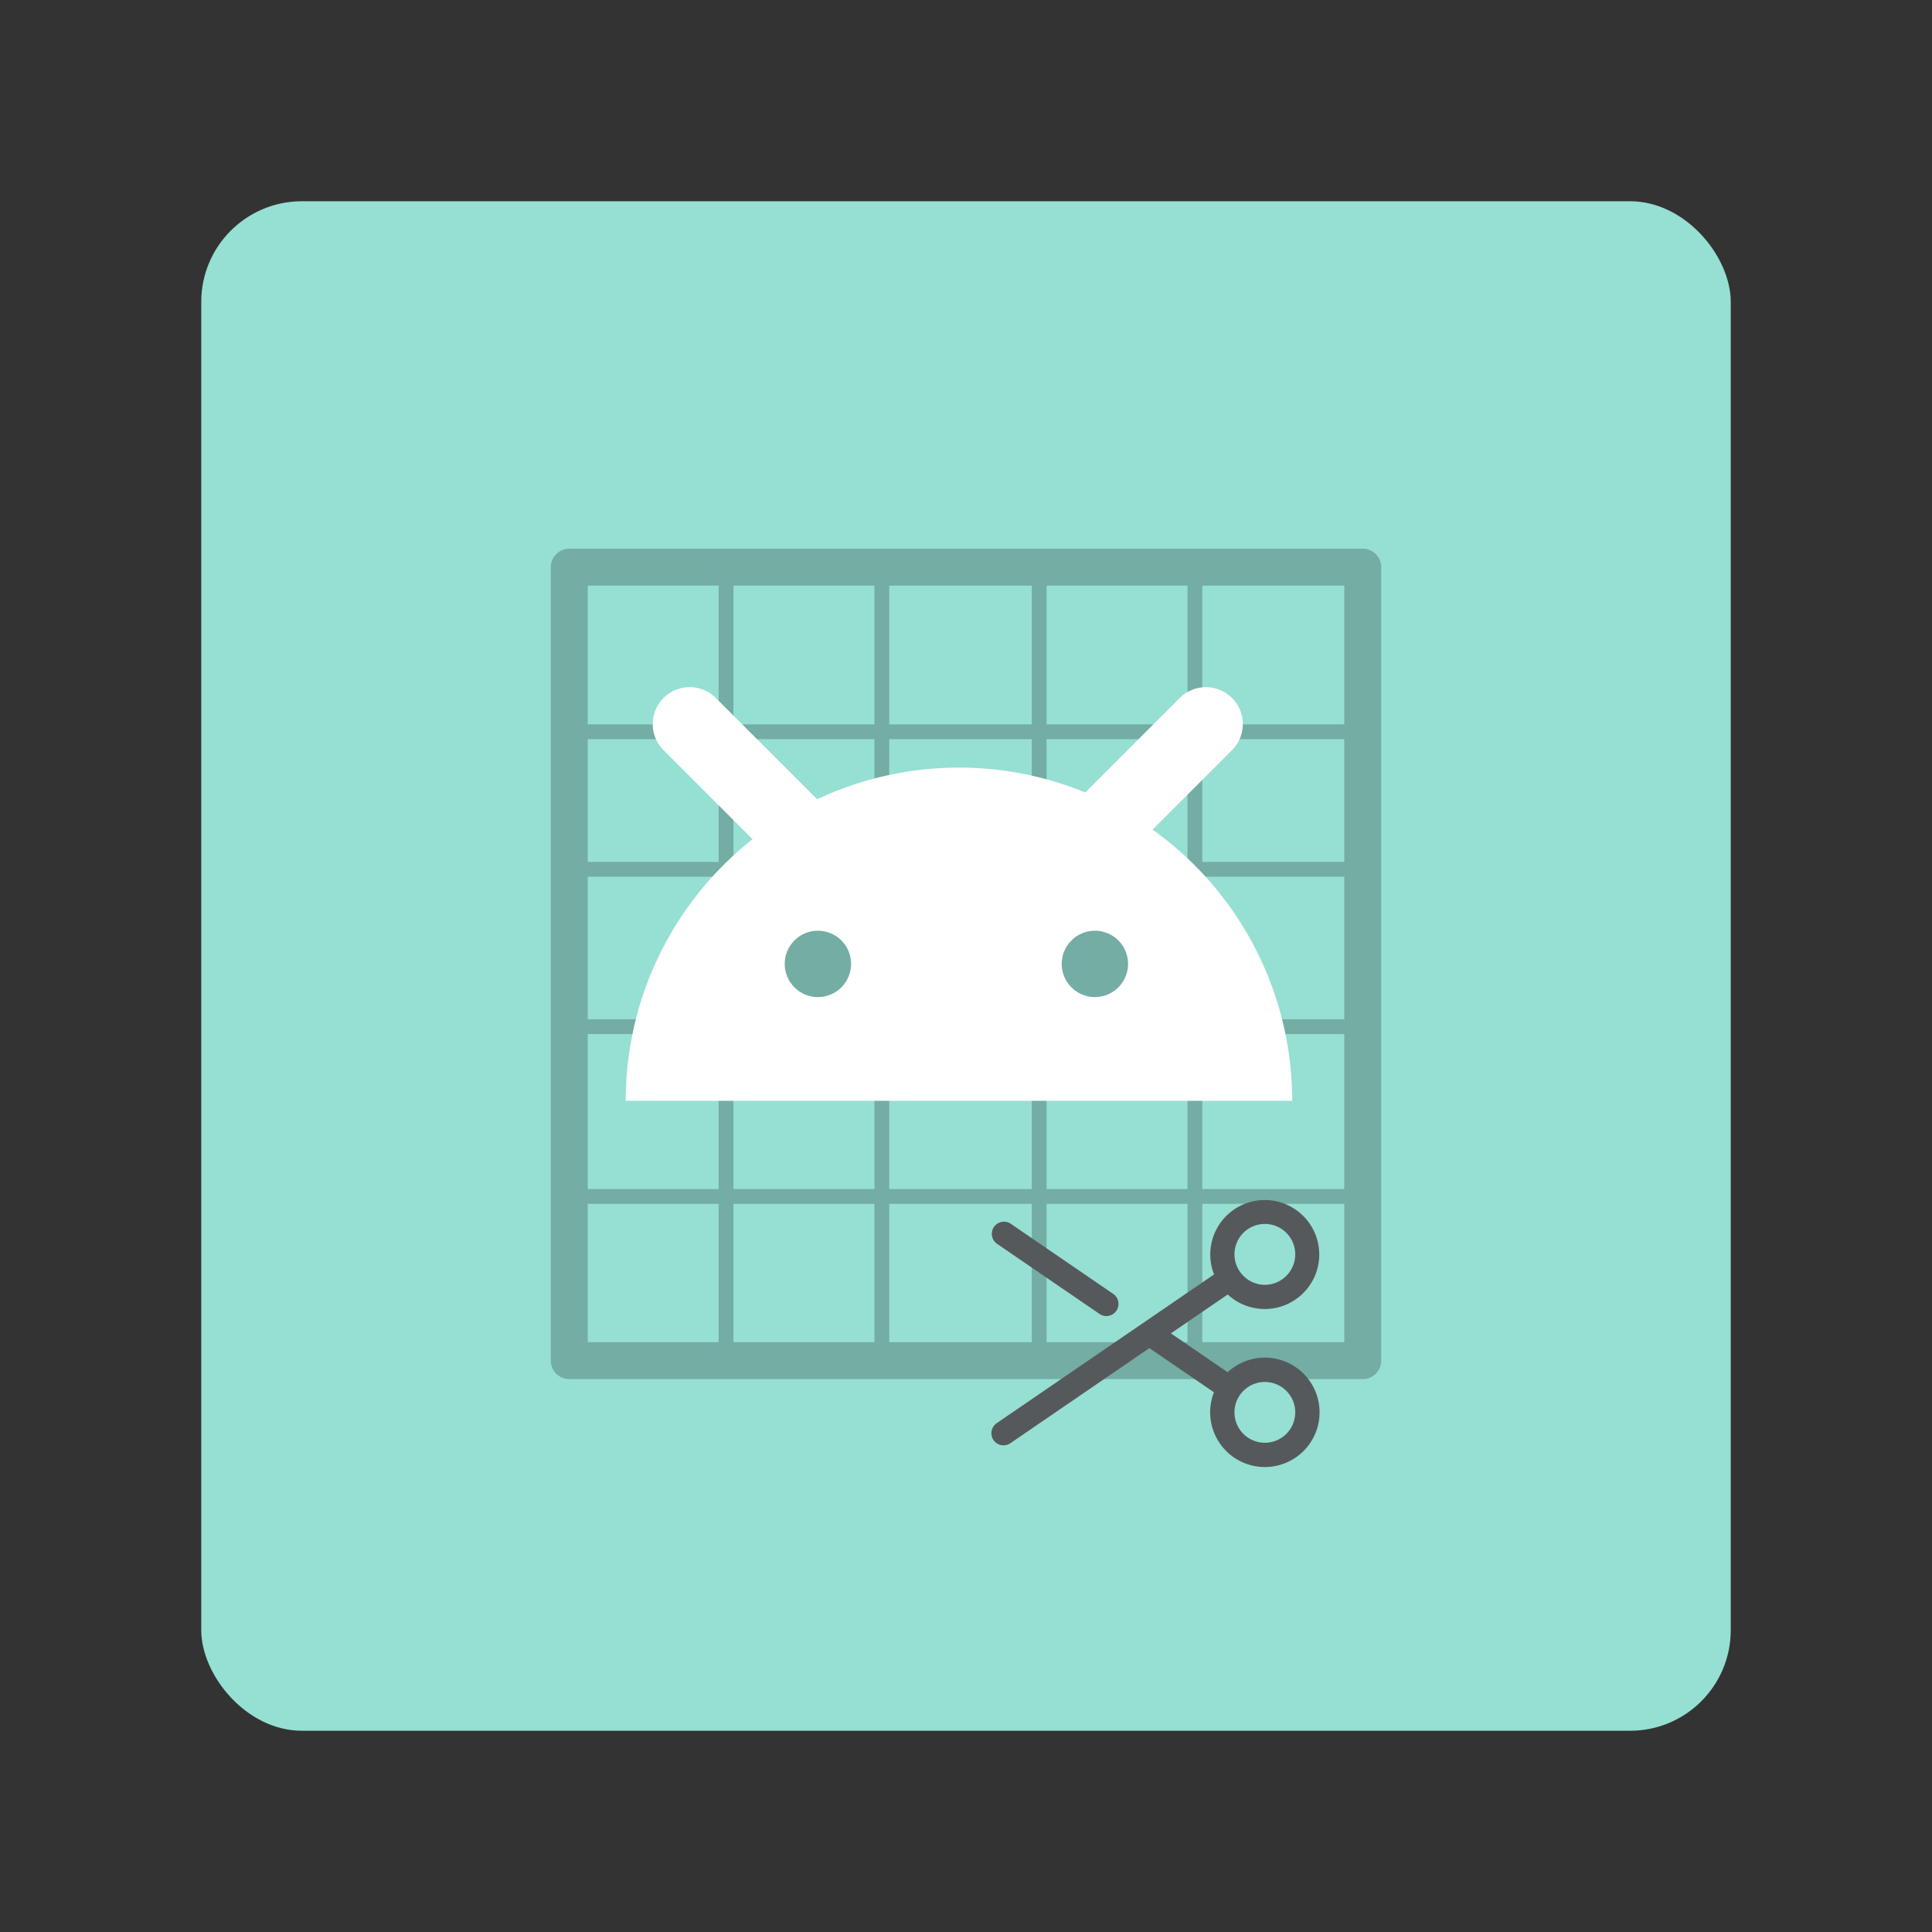 <?xml version="1.0" encoding="UTF-8"?>
<svg version="1.1" viewBox="0 0 192 192" xmlns="http://www.w3.org/2000/svg">
 <rect x="0" y="0" width="192" height="192" fill="#333333" stroke="none"/>
 <rect class="a" x="20" y="20" width="152" height="152" rx="10" style="fill:#96dfd3"/>
 <rect x="56.573" y="56.364" width="78.855" height="78.855" style="fill:#96dfd3;stroke-linecap:round;stroke-linejoin:round;stroke-width:3.67;stroke:#73ada4"/>
 <path d="m72.154 56.364v78.855" style="fill:#96dfd3;stroke-linejoin:round;stroke-width:1.468;stroke:#73ada4"/>
 <path d="m87.638 56.364v78.855" style="fill:#96dfd3;stroke-linejoin:round;stroke-width:1.468;stroke:#73ada4"/>
 <path d="m103.27 56.364v78.855" style="fill:#96dfd3;stroke-linejoin:round;stroke-width:1.468;stroke:#73ada4"/>
 <path d="m118.75 56.364v78.855" style="fill:#96dfd3;stroke-linejoin:round;stroke-width:1.468;stroke:#73ada4"/>
 <path d="m56.573 72.721h78.855" style="fill:#96dfd3;stroke-linejoin:round;stroke-width:1.468;stroke:#73ada4"/>
 <path d="m56.573 86.394h78.855" style="fill:#96dfd3;stroke-linejoin:round;stroke-width:1.468;stroke:#73ada4"/>
 <path d="m56.573 102.03h78.855" style="fill:#96dfd3;stroke-linejoin:round;stroke-width:1.468;stroke:#73ada4"/>
 <path d="m56.573 118.9h78.855" style="fill:#96dfd3;stroke-linejoin:round;stroke-width:1.468;stroke:#73ada4"/>
 <g transform="matrix(-.151 0 0 .151 134.76 113.18)" style="fill:#56595b">
  <path d="m157.73 113.13a8 8 0 0 1 2.09-11.13l67.66-46.3a8 8 0 0 1 9 13.21l-67.67 46.3a7.92 7.92 0 0 1-4.51 1.4 8 8 0 0 1-6.57-3.48zm80.87 85.09a8 8 0 0 1-11.12 2.08l-91.48-62.6-42.51 29.08a36 36 0 1 1-9-13.19l37.34-25.59-37.39-25.59a35.86 35.86 0 1 1 9-13.19l143 97.87a8 8 0 0 1 2.16 11.13zm-158.6-18.22a20 20 0 1 0-5.86 14.14 19.85 19.85 0 0 0 5.86-14.14zm-5.86-89.87a20 20 0 1 0-28.28 0 19.85 19.85 0 0 0 28.28 0z" style="fill:#56595b"/>
 </g>
 <path d="m62.184 109.4a33.117 33.117 0 0 1 33.117-33.117 33.117 33.117 0 0 1 33.117 33.117" style="fill:#fff;stroke-linecap:round;stroke-linejoin:round;stroke-width:1.468"/>
 <path d="m68.538 71.957 12.166 12.166" style="fill:#56595b;stroke-linecap:round;stroke-linejoin:round;stroke-width:7.341;stroke:#fff"/>
 <path d="m119.84 71.957-12.166 12.166" style="fill:#56595b;stroke-linecap:round;stroke-linejoin:round;stroke-width:7.341;stroke:#fff"/>
 <circle cx="81.282" cy="95.791" r="3.298" style="fill:#73ada4"/>
 <circle cx="108.81" cy="95.791" r="3.298" style="fill:#73ada4"/>
</svg>
